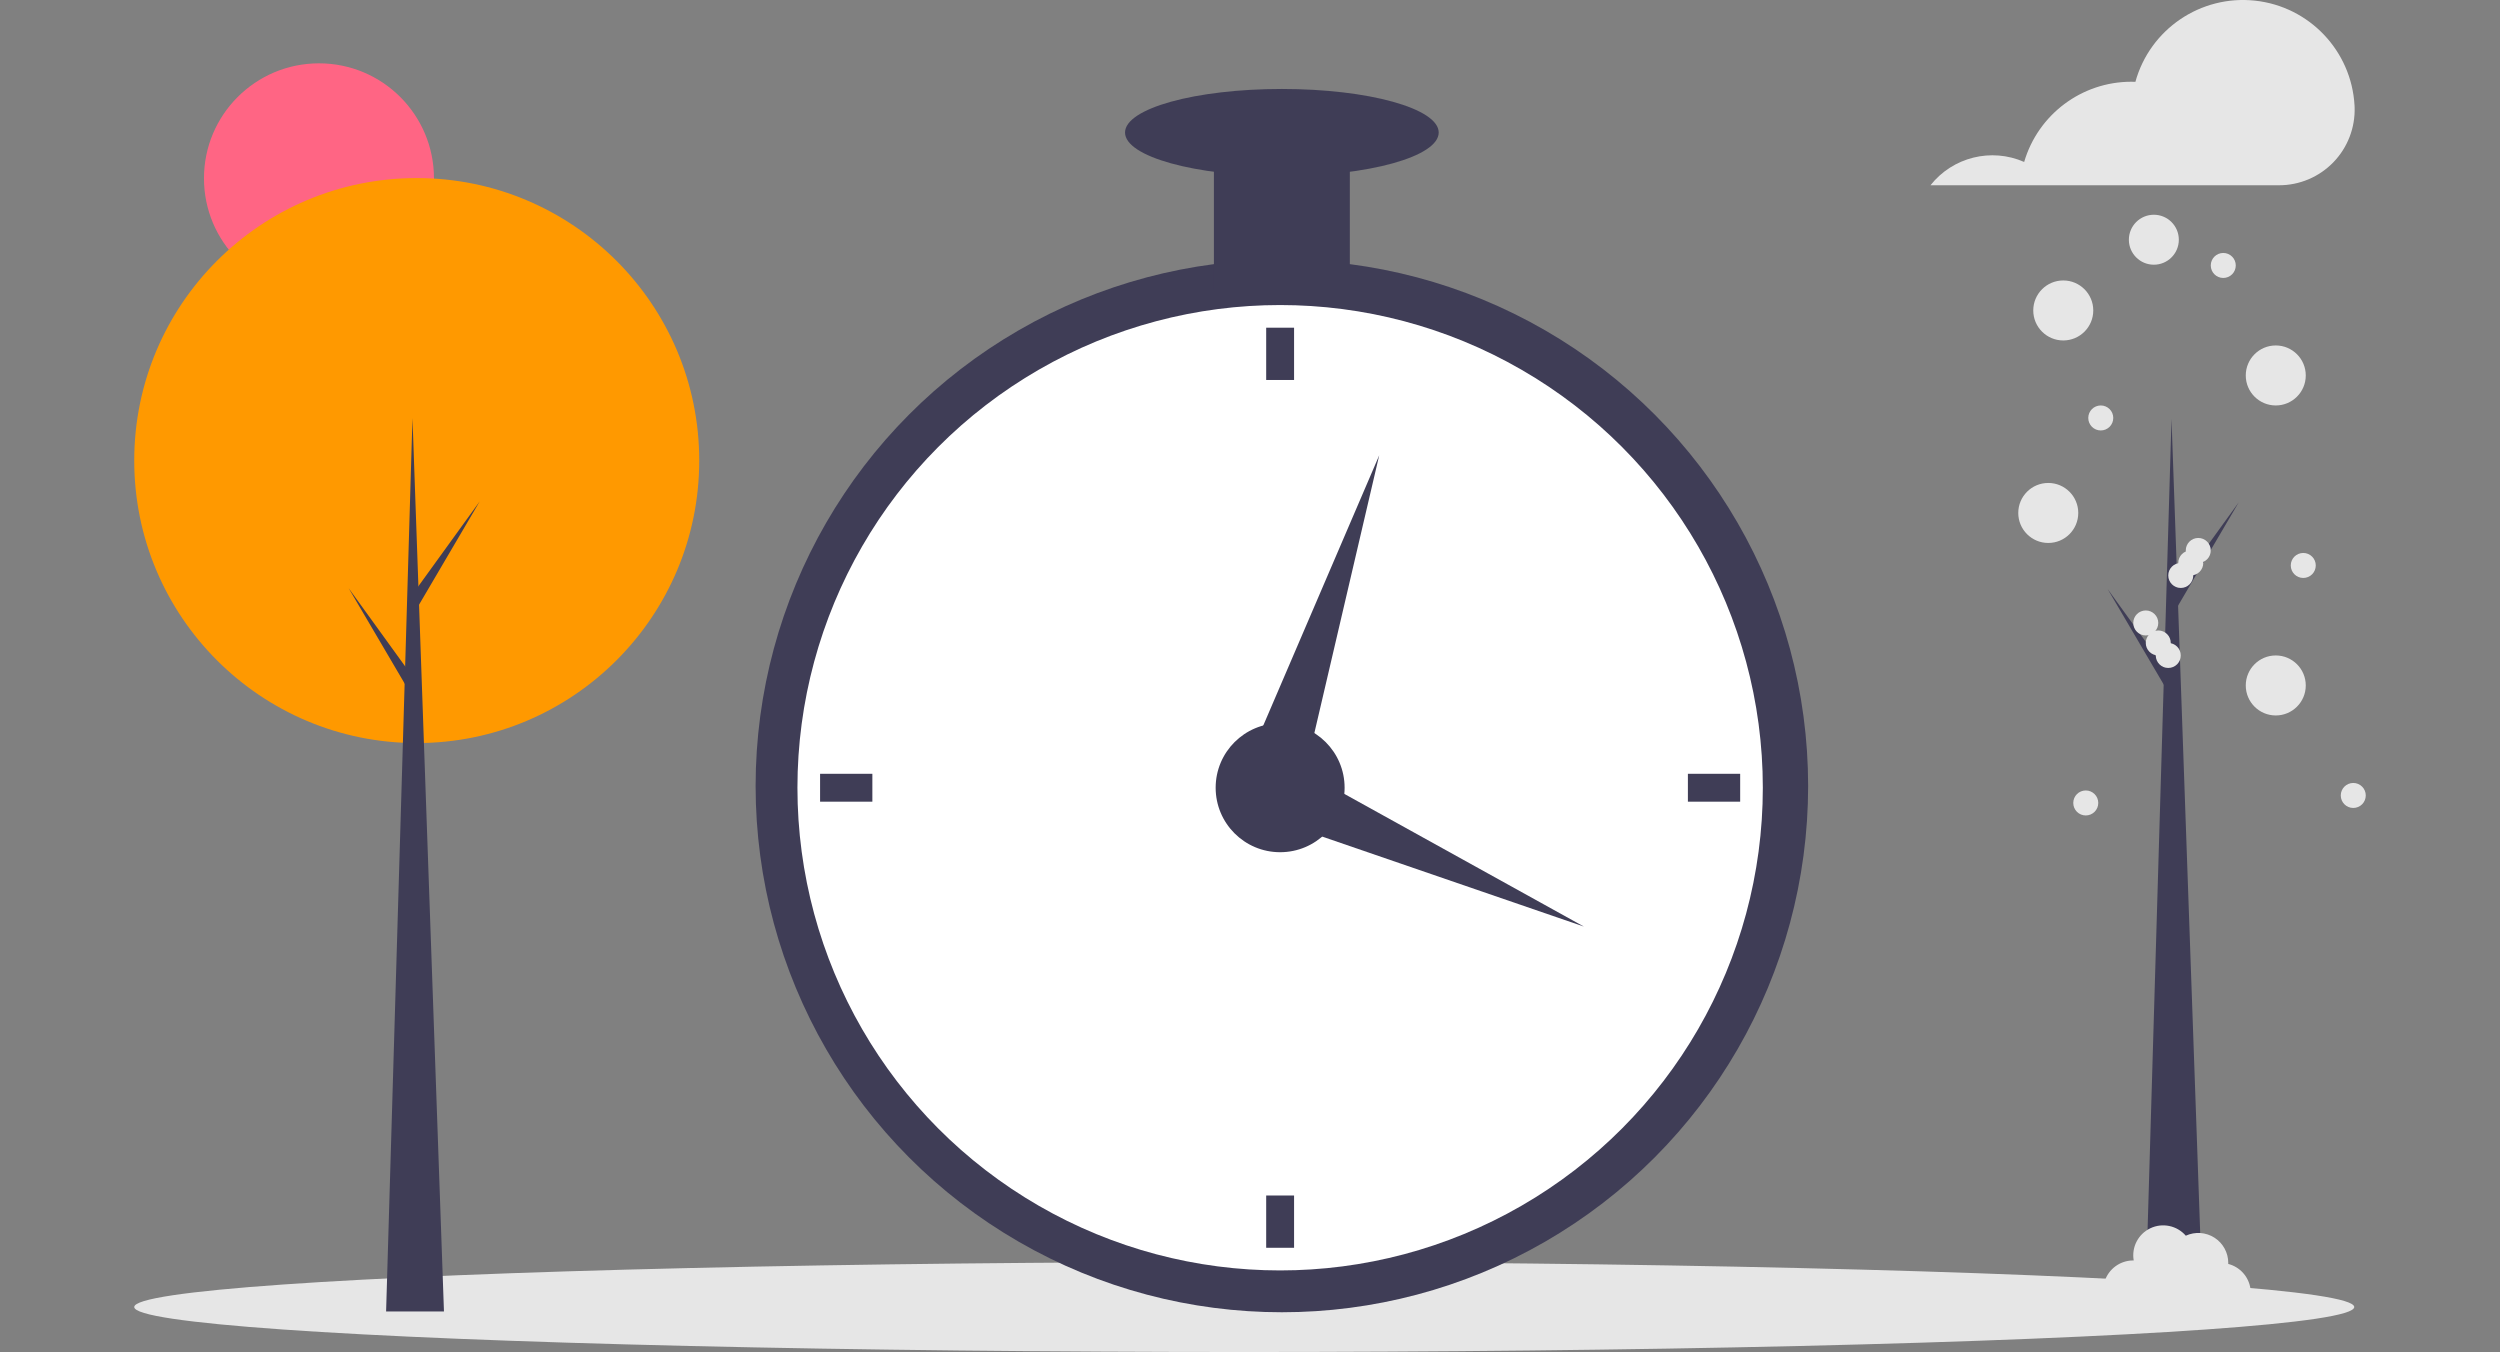 <?xml version="1.0" encoding="UTF-8" standalone="no"?><!-- Generator: Gravit.io --><svg xmlns="http://www.w3.org/2000/svg" xmlns:xlink="http://www.w3.org/1999/xlink" style="isolation:isolate" viewBox="0 0 1000 540.802" width="1000pt" height="540.802pt"><rect x="0" y="0" width="1000" height="540.802" fill="#808080" stroke="none"/><defs><clipPath id="_clipPath_qQinPlkcggDpe5ZZV4njZmceJu8OnKYZ"><rect width="1000" height="540.802"/></clipPath></defs><g clip-path="url(#_clipPath_qQinPlkcggDpe5ZZV4njZmceJu8OnKYZ)"><circle vector-effect="non-scaling-stroke" cx="127.589" cy="71.335" r="46" fill="rgb(255,101,132)"/><ellipse vector-effect="non-scaling-stroke" cx="497.696" cy="522.807" rx="444.003" ry="18" fill="rgb(230,230,230)"/><circle vector-effect="non-scaling-stroke" cx="166.693" cy="184.225" r="113" fill="rgb(255,153,0)"/><path d=" M 177.585 524.586 L 154.44 524.586 L 164.991 167.206 L 177.585 524.586 L 177.585 524.586 Z " fill="rgb(63,61,86)"/><path d=" M 167.033 234.938 L 191.88 200.562 L 166.693 243.447 L 163.97 238.682 L 167.033 234.938 L 167.033 234.938 Z " fill="rgb(63,61,86)"/><path d=" M 164.31 269.655 L 139.464 235.279 L 164.651 278.164 L 167.374 273.399 L 164.31 269.655 L 164.31 269.655 Z " fill="rgb(63,61,86)"/><path d=" M 881.198 524.962 L 858.054 524.962 L 868.605 167.582 L 881.198 524.962 L 881.198 524.962 Z " fill="rgb(63,61,86)"/><path d=" M 870.647 235.314 L 895.494 200.938 L 870.307 243.823 L 867.584 239.058 L 870.647 235.314 L 870.647 235.314 Z " fill="rgb(63,61,86)"/><path d=" M 867.924 270.031 L 843.078 235.655 L 868.265 278.54 L 870.988 273.775 L 867.924 270.031 L 867.924 270.031 Z " fill="rgb(63,61,86)"/><circle vector-effect="non-scaling-stroke" cx="512.749" cy="314.398" r="210.504" fill="rgb(63,61,86)"/><circle vector-effect="non-scaling-stroke" cx="512.052" cy="315.095" r="193.078" fill="rgb(255,255,255)"/><circle vector-effect="non-scaling-stroke" cx="512.052" cy="315.095" r="25.79" fill="rgb(63,61,86)"/><rect x="506.475" y="131.079" width="11.153" height="20.911" transform="matrix(1,0,0,1,0,0)" fill="rgb(63,61,86)"/><rect x="506.475" y="478.201" width="11.153" height="20.911" transform="matrix(1,0,0,1,0,0)" fill="rgb(63,61,86)"/><rect x="332.914" y="304.64" width="11.153" height="20.911" transform="matrix(0,1,-1,0,653.586,-23.395)" fill="rgb(63,61,86)"/><rect x="680.036" y="304.64" width="11.153" height="20.911" transform="matrix(0,1,-1,0,1000.708,-370.517)" fill="rgb(63,61,86)"/><path d=" M 504.617 326.291 L 514.148 304.498 L 633.573 370.64 L 504.617 326.291 L 504.617 326.291 Z " fill="rgb(63,61,86)"/><path d=" M 520.633 315.095 L 497.696 307.94 L 551.685 182.13 L 520.633 315.095 L 520.633 315.095 Z " fill="rgb(63,61,86)"/><rect x="485.564" y="53.011" width="54.368" height="62.733" transform="matrix(1,0,0,1,0,0)" fill="rgb(63,61,86)"/><ellipse vector-effect="non-scaling-stroke" cx="512.749" cy="53.011" rx="62.733" ry="17.426" fill="rgb(63,61,86)"/><path d=" M 941.813 42.156 C 940.578 20.324 923.722 2.594 901.981 0.258 C 880.239 -2.078 860.001 11.666 854.156 32.737 C 853.615 32.717 853.074 32.696 852.528 32.696 C 832.703 32.699 815.251 45.764 809.662 64.785 C 796.507 59.005 781.11 62.835 772.196 74.104 L 911.558 74.104 C 919.773 74.127 927.644 70.805 933.357 64.902 C 939.071 59 942.135 51.025 941.844 42.815 Q 941.831 42.486 941.813 42.156 Z " fill="rgb(230,230,230)"/><circle vector-effect="non-scaling-stroke" cx="825.307" cy="124.183" r="12" fill="rgb(230,230,230)"/><circle vector-effect="non-scaling-stroke" cx="861.54" cy="95.891" r="9.992" fill="rgb(230,230,230)"/><circle vector-effect="non-scaling-stroke" cx="910.307" cy="150.183" r="12" fill="rgb(230,230,230)"/><circle vector-effect="non-scaling-stroke" cx="819.307" cy="205.183" r="12" fill="rgb(230,230,230)"/><circle vector-effect="non-scaling-stroke" cx="910.307" cy="274.183" r="12" fill="rgb(230,230,230)"/><path d=" M 891.287 505.571 C 891.292 505.441 891.307 505.314 891.307 505.183 C 891.313 501.097 889.236 497.289 885.798 495.082 C 882.359 492.875 878.033 492.572 874.32 494.278 C 870.796 490.211 864.991 488.996 860.132 491.309 C 855.273 493.621 852.555 498.893 853.488 504.192 C 853.427 504.191 853.368 504.183 853.307 504.183 C 848.06 504.175 843.416 507.577 841.841 512.582 C 840.267 517.587 842.126 523.035 846.433 526.032 C 850.74 529.03 856.495 528.882 860.641 525.666 C 862.579 529.442 866.368 531.912 870.605 532.162 C 874.841 532.412 878.894 530.405 881.263 526.883 C 885.168 529.724 890.396 529.945 894.527 527.444 C 898.658 524.943 900.885 520.208 900.178 515.431 C 899.47 510.654 895.966 506.768 891.287 505.571 Z " fill="rgb(230,230,230)"/><circle vector-effect="non-scaling-stroke" cx="921.307" cy="226.183" r="5" fill="rgb(230,230,230)"/><circle vector-effect="non-scaling-stroke" cx="889.307" cy="106.183" r="5" fill="rgb(230,230,230)"/><circle vector-effect="non-scaling-stroke" cx="872.307" cy="230.183" r="5" fill="rgb(230,230,230)"/><circle vector-effect="non-scaling-stroke" cx="876.307" cy="225.183" r="5" fill="rgb(230,230,230)"/><circle vector-effect="non-scaling-stroke" cx="879.307" cy="220.183" r="5" fill="rgb(230,230,230)"/><circle vector-effect="non-scaling-stroke" cx="867.307" cy="262.183" r="5" fill="rgb(230,230,230)"/><circle vector-effect="non-scaling-stroke" cx="941.307" cy="318.183" r="5" fill="rgb(230,230,230)"/><circle vector-effect="non-scaling-stroke" cx="834.307" cy="321.183" r="5" fill="rgb(230,230,230)"/><circle vector-effect="non-scaling-stroke" cx="840.307" cy="167.183" r="5" fill="rgb(230,230,230)"/><circle vector-effect="non-scaling-stroke" cx="863.307" cy="257.183" r="5" fill="rgb(230,230,230)"/><circle vector-effect="non-scaling-stroke" cx="858.307" cy="249.183" r="5" fill="rgb(230,230,230)"/></g></svg>